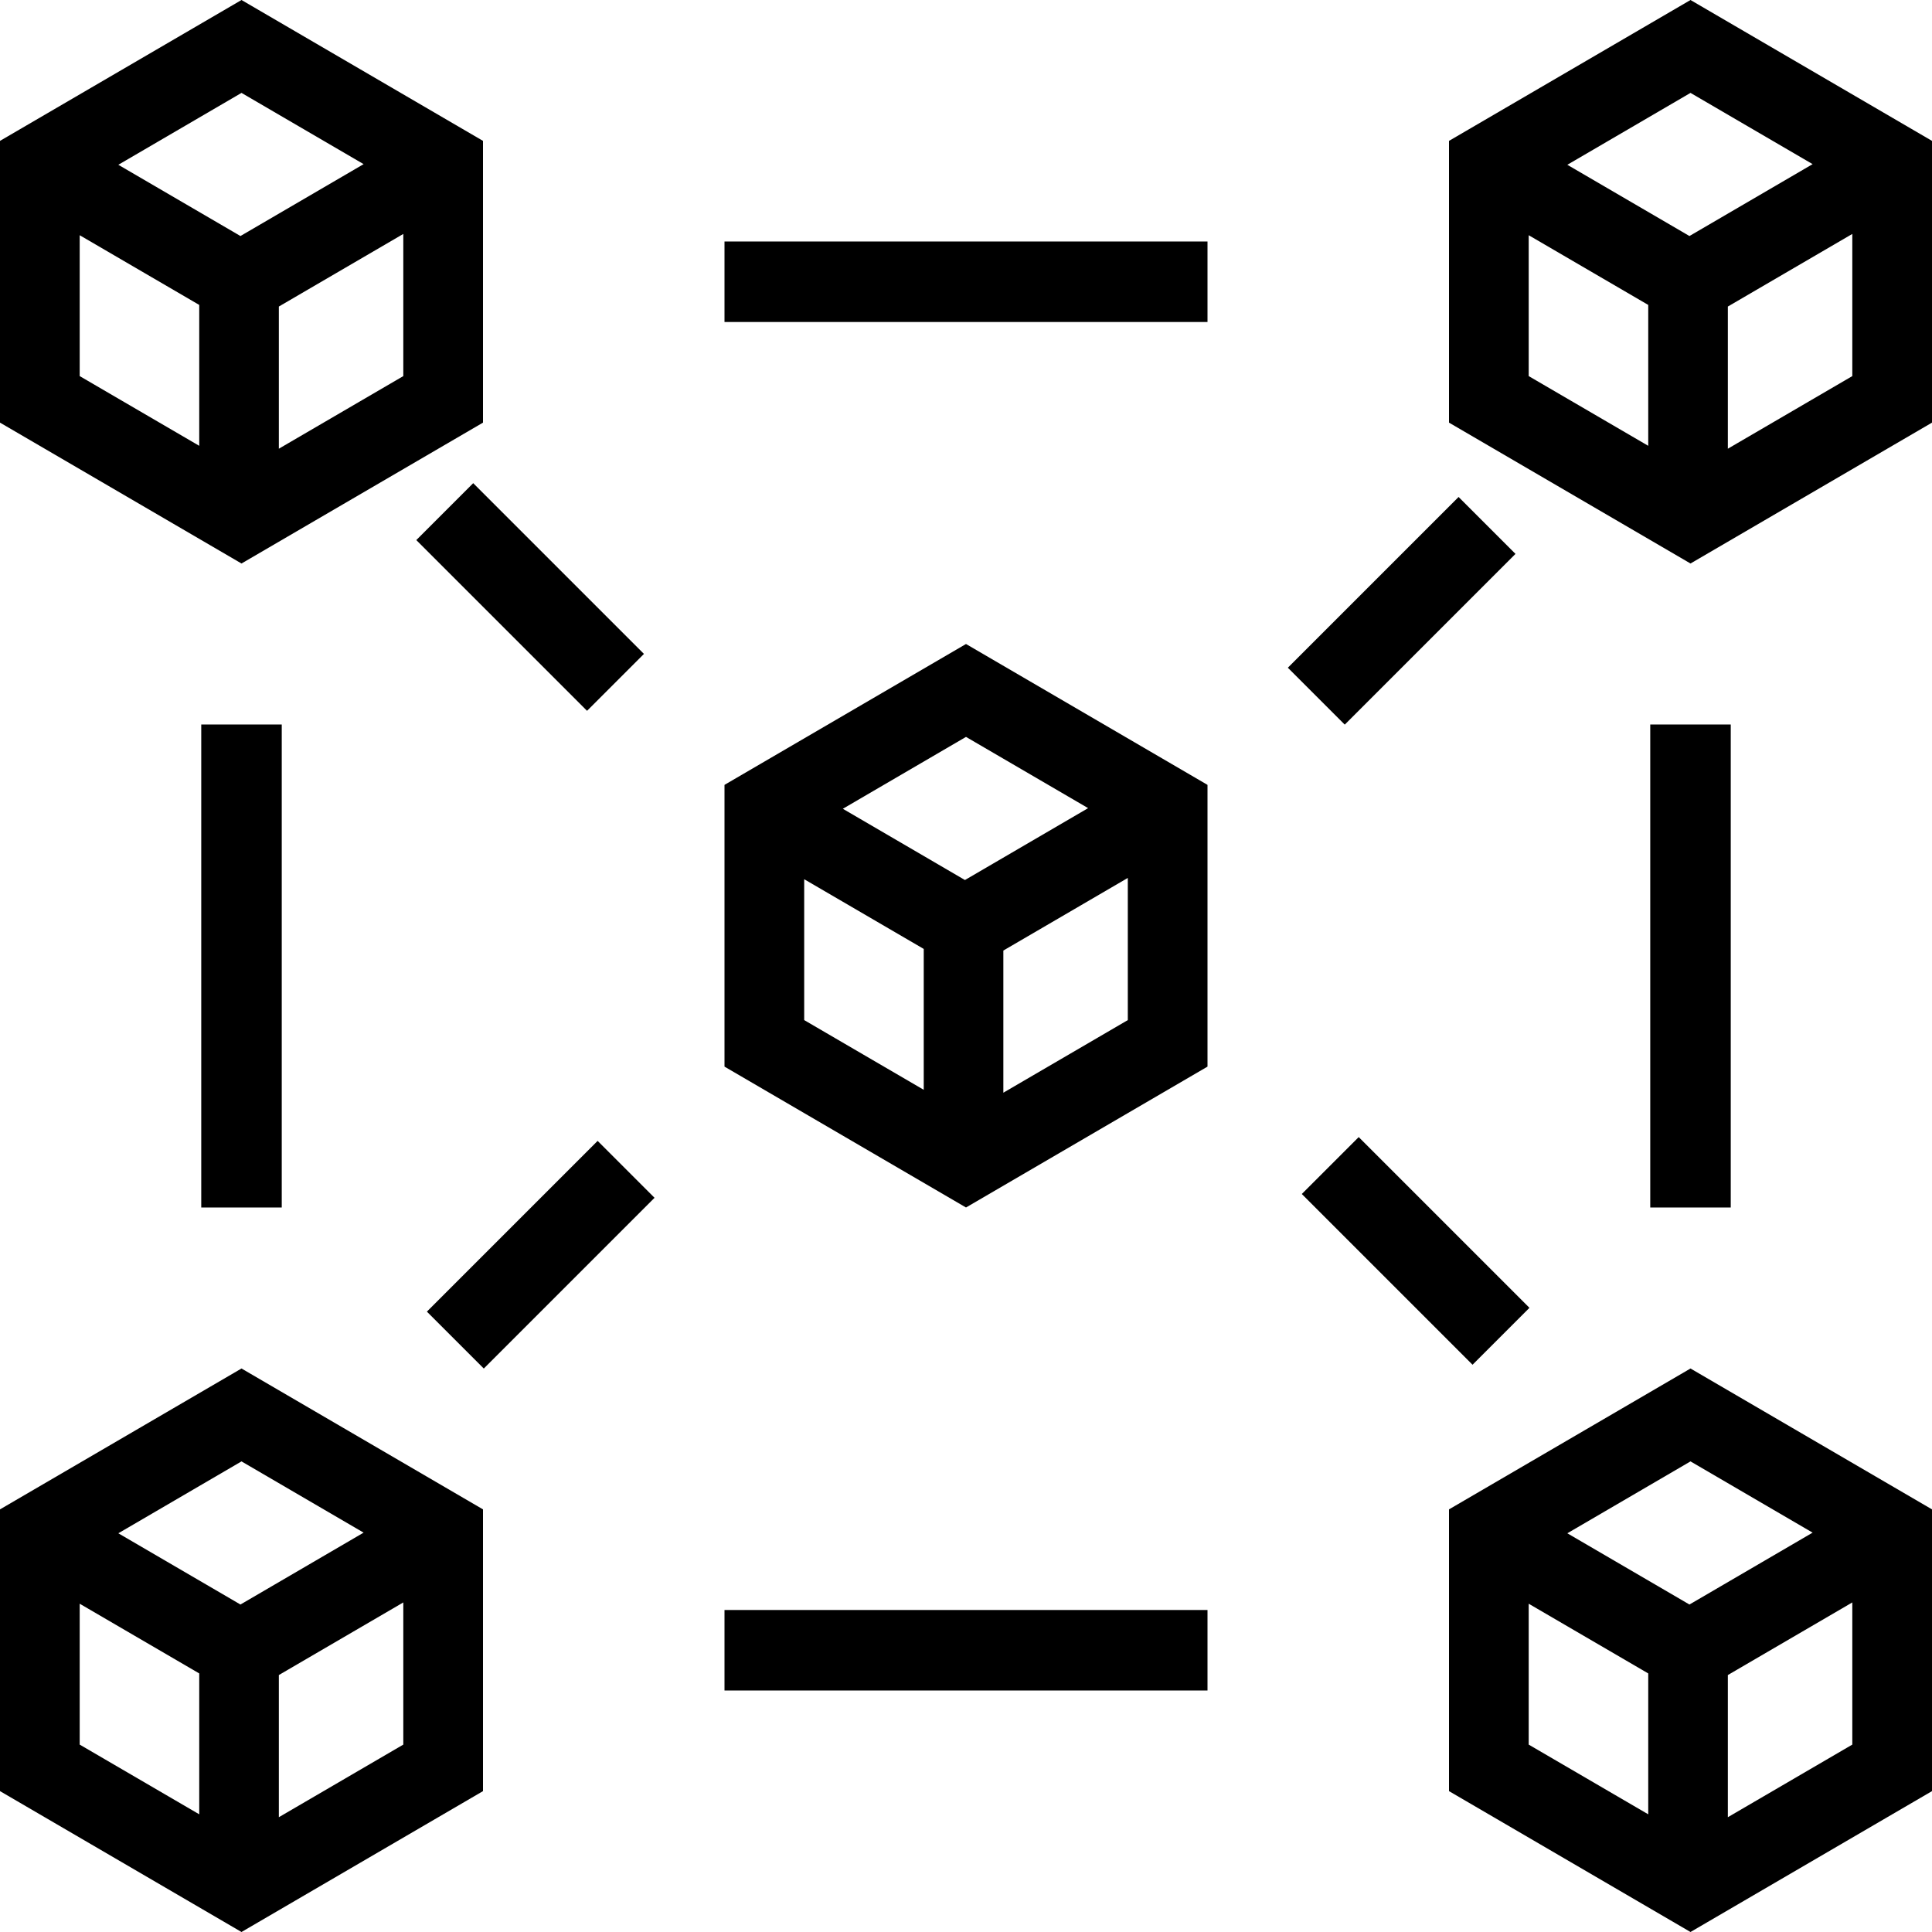 <svg viewBox="0 0 24 24" xmlns="http://www.w3.org/2000/svg"><path d="m12 8-3 1.75v3.5l3 1.75 3-1.75v-3.5zm1.517 2.039-1.53.893-1.517-.885 1.53-.893zm-3.527.883 1.485.866v1.75l-1.485-.866zm2.474 2.652v-1.766l1.546-.902v1.766z"/><path d="m3 0-3 1.75v3.5l3 1.75 3-1.75v-3.5zm1.517 2.039-1.53.893-1.517-.885 1.53-.893zm-3.527.883 1.485.866v1.75l-1.485-.866zm2.474 2.652v-1.766l1.546-.902v1.766z"/><path d="m3 17-3 1.75v3.5l3 1.75 3-1.75v-3.5zm1.517 2.039-1.53.893-1.517-.885 1.53-.893zm-3.527.883 1.485.866v1.75l-1.485-.866zm2.474 2.652v-1.766l1.546-.902v1.766z"/><path d="m21 0-3 1.75v3.5l3 1.75 3-1.75v-3.5zm1.517 2.039-1.53.893-1.517-.885 1.53-.893zm-3.527.883 1.485.866v1.75l-1.485-.866zm2.474 2.652v-1.766l1.546-.902v1.766z"/><path d="m21 17-3 1.75v3.5l3 1.75 3-1.75v-3.5zm1.517 2.039-1.53.893-1.517-.885 1.53-.893zm-3.527.883 1.485.866v1.75l-1.485-.866zm2.474 2.652v-1.766l1.546-.902v1.766z"/><path d="m9 3h6v1h-6z"/><path d="m9 20h6v1h-6z"/><path d="m0 11.5h6v1h-6z" transform="matrix(0 1 -1 0 15 9)"/><path d="m5.086 6.914h3v1h-3z" transform="matrix(-.707 -.707 .707 -.707 6 17.314)"/><path d="m15.914 7.086h3v1h-3z" transform="matrix(.707 -.707 .707 .707 -.263 14.536)"/><path d="m5.214 15.086h3v1h-3z" transform="matrix(-.707 .707 -.707 -.707 22.483 21.859)"/><path d="m16.086 15.043h3v1h-3z" transform="matrix(.707 .707 -.707 .707 16.141 -7.883)"/><path d="m18 11.5h6v1h-6z" transform="matrix(0 1 -1 0 33 -9)"/></svg>